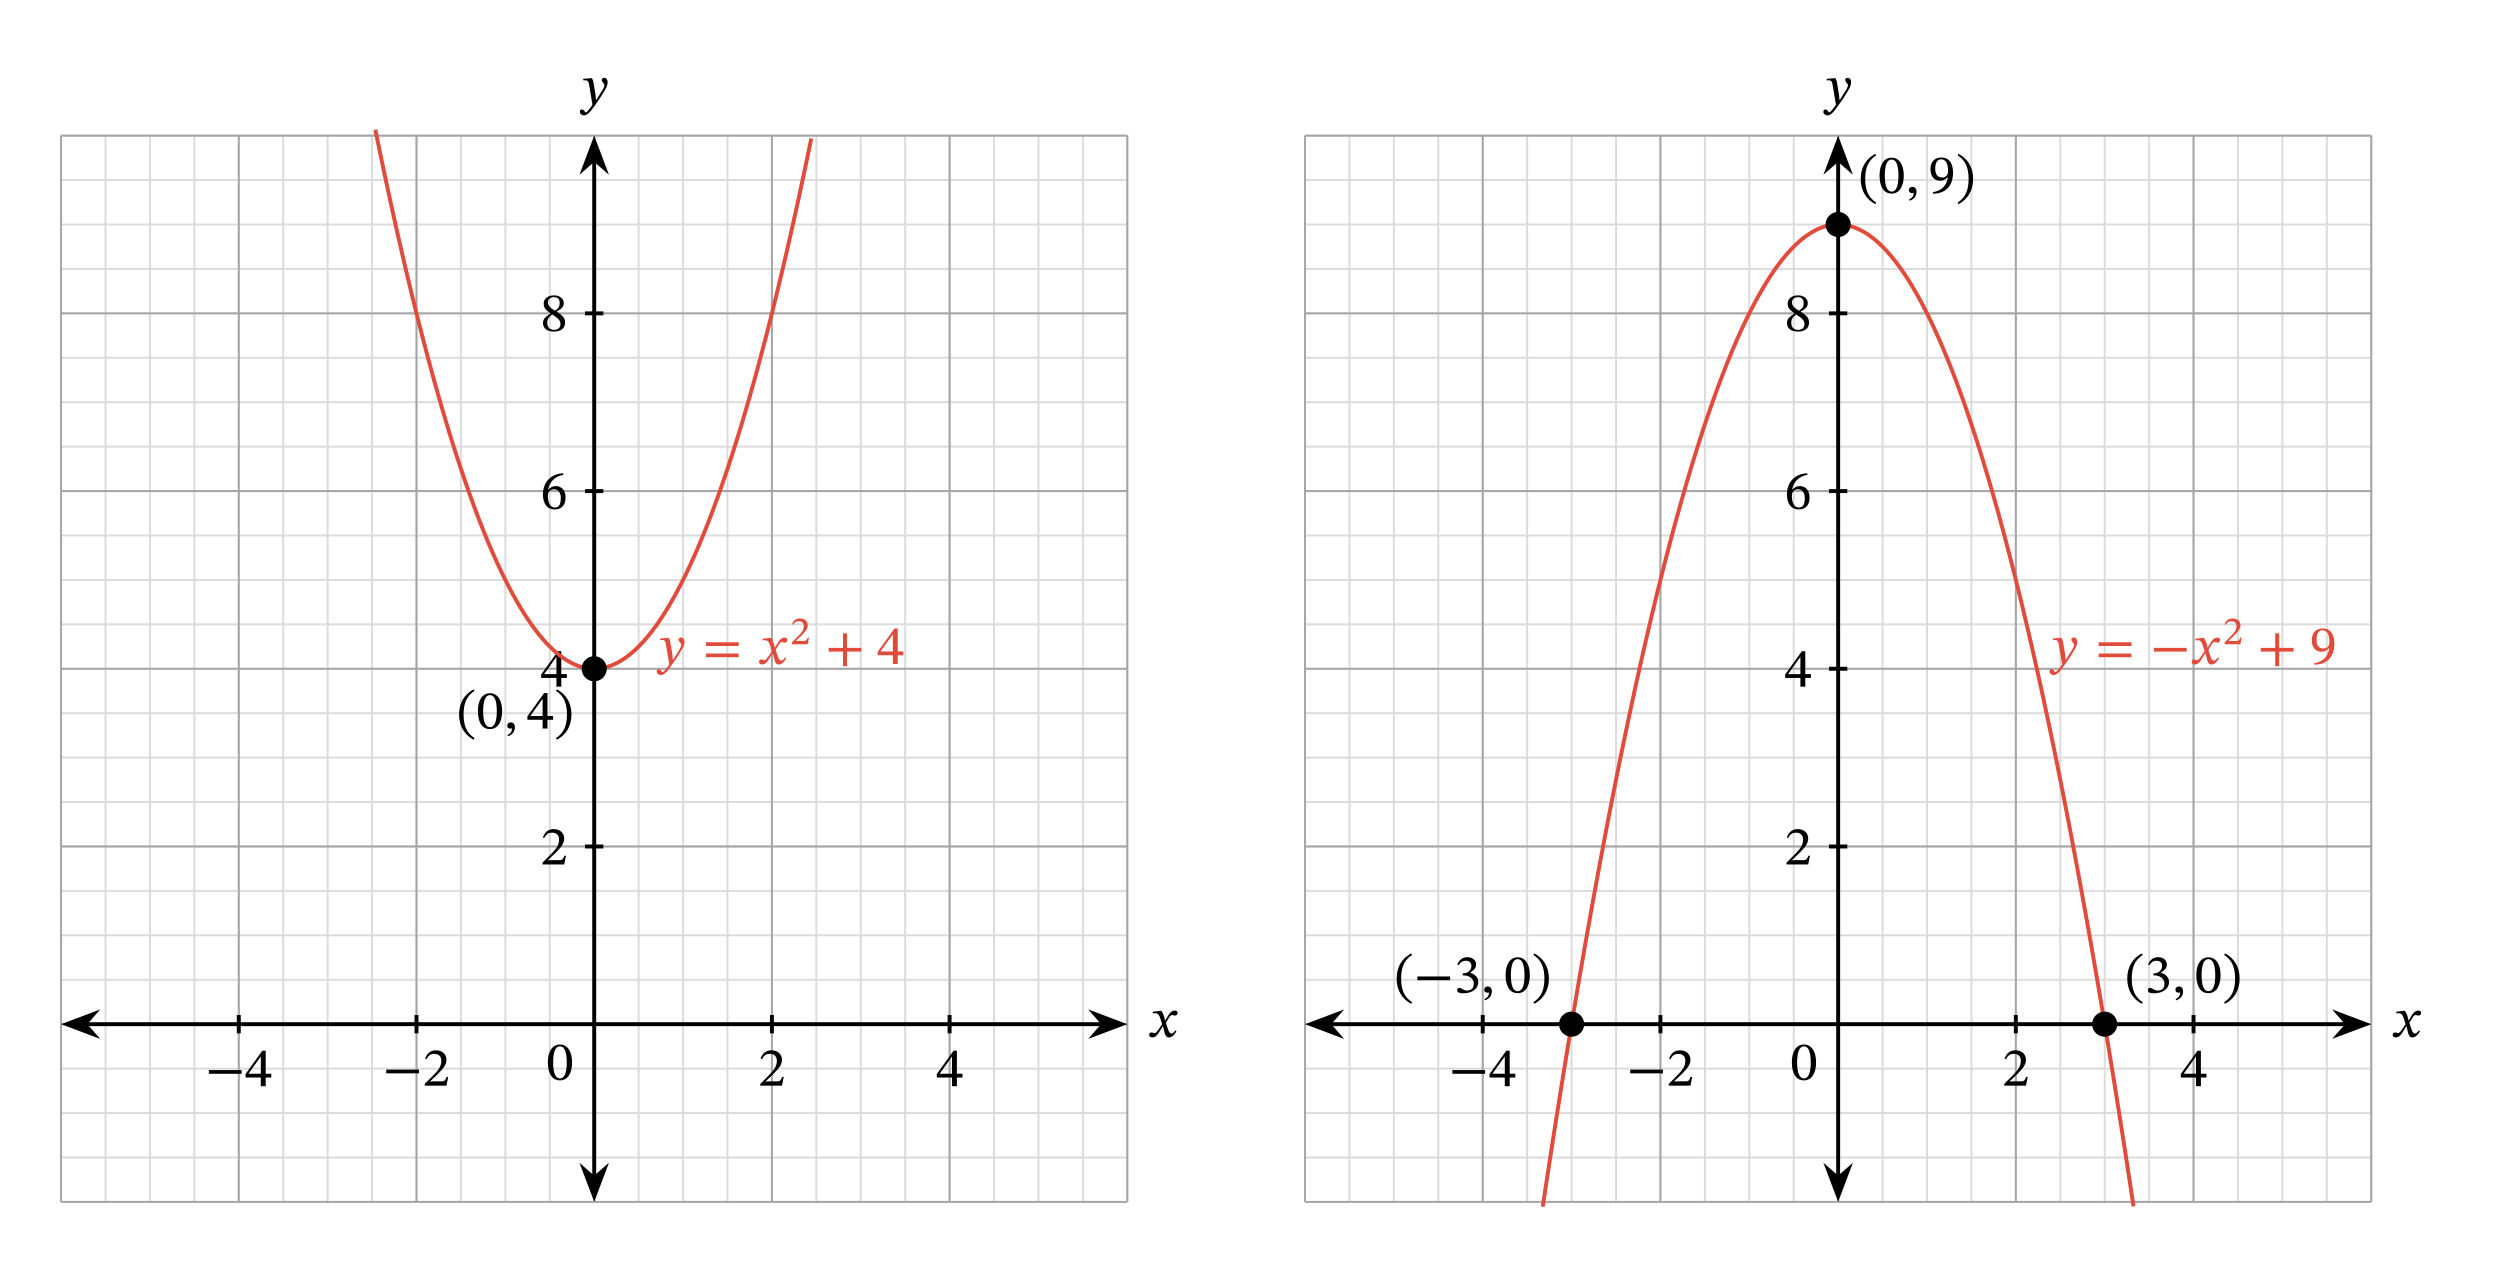 <svg width="676.587" height="343.027" viewBox="0 0 507.44 257.27" class="displayed_equation" xmlns="http://www.w3.org/2000/svg">
  <path d="M 123.984 133.169 L 2288.203 133.169 M 123.984 223.325 L 2288.203 223.325 M 123.984 313.52 L 2288.203 313.52 M 123.984 403.677 L 2288.203 403.677 M 123.984 493.872 L 2288.203 493.872 M 123.984 584.028 L 2288.203 584.028 M 123.984 674.223 L 2288.203 674.223 M 123.984 764.38 L 2288.203 764.38 M 123.984 854.575 L 2288.203 854.575 M 123.984 944.731 L 2288.203 944.731 M 123.984 1034.927 L 2288.203 1034.927 M 123.984 1125.083 L 2288.203 1125.083 M 123.984 1215.278 L 2288.203 1215.278 M 123.984 1305.434 L 2288.203 1305.434 M 123.984 1395.63 L 2288.203 1395.63 M 123.984 1485.786 L 2288.203 1485.786 M 123.984 1575.981 L 2288.203 1575.981 M 123.984 1666.138 L 2288.203 1666.138 M 123.984 1756.333 L 2288.203 1756.333 M 123.984 1846.489 L 2288.203 1846.489 M 123.984 1936.684 L 2288.203 1936.684 M 123.984 2026.841 L 2288.203 2026.841 M 123.984 2117.036 L 2288.203 2117.036 M 123.984 2207.192 L 2288.203 2207.192 M 123.984 2297.387 L 2288.203 2297.387 M 123.984 133.169 L 123.984 2297.387 M 214.141 133.169 L 214.141 2297.387 M 304.336 133.169 L 304.336 2297.387 M 394.492 133.169 L 394.492 2297.387 M 484.688 133.169 L 484.688 2297.387 M 574.844 133.169 L 574.844 2297.387 M 665.039 133.169 L 665.039 2297.387 M 755.195 133.169 L 755.195 2297.387 M 845.391 133.169 L 845.391 2297.387 M 935.547 133.169 L 935.547 2297.387 M 1025.742 133.169 L 1025.742 2297.387 M 1115.898 133.169 L 1115.898 2297.387 M 1206.094 133.169 L 1206.094 2297.387 M 1296.25 133.169 L 1296.25 2297.387 M 1386.445 133.169 L 1386.445 2297.387 M 1476.602 133.169 L 1476.602 2297.387 M 1566.797 133.169 L 1566.797 2297.387 M 1656.953 133.169 L 1656.953 2297.387 M 1747.148 133.169 L 1747.148 2297.387 M 1837.305 133.169 L 1837.305 2297.387 M 1927.461 133.169 L 1927.461 2297.387 M 2017.656 133.169 L 2017.656 2297.387 M 2107.852 133.169 L 2107.852 2297.387 M 2198.008 133.169 L 2198.008 2297.387 M 2288.203 133.169 L 2288.203 2297.387" transform="matrix(.1 0 0 -.1 0 257.27)" fill="none" stroke-width="3.985" stroke-linejoin="round" stroke="#dbdbdc" stroke-miterlimit="10" />
  <path d="M 123.984 133.169 L 2288.203 133.169 M 123.984 493.872 L 2288.203 493.872 M 123.984 854.575 L 2288.203 854.575 M 123.984 1215.278 L 2288.203 1215.278 M 123.984 1575.981 L 2288.203 1575.981 M 123.984 1936.684 L 2288.203 1936.684 M 123.984 2297.309 L 2288.203 2297.309 M 123.984 133.169 L 123.984 2297.387 M 484.688 133.169 L 484.688 2297.387 M 845.391 133.169 L 845.391 2297.387 M 1206.094 133.169 L 1206.094 2297.387 M 1566.797 133.169 L 1566.797 2297.387 M 1927.461 133.169 L 1927.461 2297.387 M 2288.125 133.169 L 2288.125 2297.387" transform="matrix(.1 0 0 -.1 0 257.27)" fill="none" stroke-width="3.985" stroke-linejoin="round" stroke="#a5a5a6" stroke-miterlimit="10" />
  <path d="M 484.688 475.317 L 484.688 512.427" transform="matrix(.1 0 0 -.1 0 257.27)" fill="none" stroke-width="7.97" stroke-linejoin="round" stroke="#000" stroke-miterlimit="10" />
  <path d="M42.391 217.961L49.039 217.961 49.039 217.203 42.391 217.203zM55.066 218.707L55.066 217.938 53.93 217.938 53.93 213.273 53.25 213.273 49.844 218.004 49.844 218.707 52.938 218.707 52.938 220.469 53.93 220.469 53.93 218.707zM52.938 217.938L50.461 217.938 50.461 217.895 52.891 214.492 52.938 214.492 52.938 217.938" />
  <path d="M 845.391 475.317 L 845.391 512.427" transform="matrix(.1 0 0 -.1 0 257.27)" fill="none" stroke-width="7.97" stroke-linejoin="round" stroke="#000" stroke-miterlimit="10" />
  <path d="M78.391 217.859L85.039 217.859 85.039 217.102 78.391 217.102zM90.977 218.586L90.652 218.586C90.398 219.254 90.25 219.488 89.66 219.488L88.109 219.488 87.328 219.523 87.328 219.469 88.801 218.07C89.984 216.879 90.617 216.109 90.617 215.117 90.617 213.945 89.738 213.188 88.477 213.188 87.395 213.188 86.637 213.812 86.289 214.891L86.559 215.004C86.973 214.168 87.461 213.91 88.188 213.91 89.047 213.91 89.582 214.445 89.582 215.281 89.582 216.453 89.023 217.156 87.922 218.297L86.223 219.992 86.223 220.371 90.617 220.371 90.977 218.586" />
  <path d="M 1566.758 475.317 L 1566.758 512.427" transform="matrix(.1 0 0 -.1 0 257.27)" fill="none" stroke-width="7.97" stroke-linejoin="round" stroke="#000" stroke-miterlimit="10" />
  <path d="M 159.078 218.586 L 158.754 218.586 C 158.496 219.254 158.352 219.488 157.758 219.488 L 156.211 219.488 L 155.43 219.523 L 155.43 219.469 L 156.902 218.07 C 158.086 216.879 158.719 216.109 158.719 215.117 C 158.719 213.945 157.84 213.188 156.578 213.188 C 155.496 213.188 154.738 213.812 154.391 214.891 L 154.66 215.004 C 155.07 214.168 155.562 213.91 156.289 213.91 C 157.148 213.91 157.68 214.445 157.68 215.281 C 157.68 216.453 157.121 217.156 156.02 218.297 L 154.324 219.992 L 154.324 220.371 L 158.719 220.371 L 159.078 218.586" />
  <path d="M 1927.461 475.317 L 1927.461 512.427" transform="matrix(.1 0 0 -.1 0 257.27)" fill="none" stroke-width="7.97" stroke-linejoin="round" stroke="#000" stroke-miterlimit="10" />
  <path d="M 195.367 218.707 L 195.367 217.938 L 194.227 217.938 L 194.227 213.273 L 193.547 213.273 L 190.145 218.004 L 190.145 218.707 L 193.234 218.707 L 193.234 220.469 L 194.227 220.469 L 194.227 218.707 Z M 193.234 217.938 L 190.758 217.938 L 190.758 217.895 L 193.191 214.492 L 193.234 214.492 L 193.234 217.938" />
  <path d="M 1187.539 854.575 L 1224.648 854.575" transform="matrix(.1 0 0 -.1 0 257.27)" fill="none" stroke-width="7.97" stroke-linejoin="round" stroke="#000" stroke-miterlimit="10" />
  <path d="M 114.879 173.688 L 114.555 173.688 C 114.297 174.355 114.152 174.59 113.559 174.59 L 112.008 174.59 L 111.227 174.621 L 111.227 174.566 L 112.703 173.172 C 113.883 171.977 114.52 171.211 114.52 170.215 C 114.52 169.043 113.637 168.285 112.379 168.285 C 111.297 168.285 110.539 168.91 110.191 169.992 L 110.461 170.105 C 110.871 169.266 111.363 169.012 112.09 169.012 C 112.945 169.012 113.48 169.547 113.48 170.383 C 113.48 171.555 112.922 172.258 111.82 173.395 L 110.121 175.09 L 110.121 175.469 L 114.52 175.469 L 114.879 173.688" />
  <path d="M 1187.539 1215.278 L 1224.648 1215.278" transform="matrix(.1 0 0 -.1 0 257.27)" fill="none" stroke-width="7.97" stroke-linejoin="round" stroke="#000" stroke-miterlimit="10" />
  <path d="M 115.066 137.605 L 115.066 136.836 L 113.93 136.836 L 113.93 132.176 L 113.246 132.176 L 109.844 136.902 L 109.844 137.605 L 112.938 137.605 L 112.938 139.371 L 113.93 139.371 L 113.93 137.605 Z M 112.938 136.836 L 110.461 136.836 L 110.461 136.793 L 112.891 133.391 L 112.938 133.391 L 112.938 136.836" />
  <path d="M 1187.539 1575.942 L 1224.648 1575.942" transform="matrix(.1 0 0 -.1 0 257.27)" fill="none" stroke-width="7.97" stroke-linejoin="round" stroke="#000" stroke-miterlimit="10" />
  <path d="M 114.328 96.062 C 111.93 96.164 110.203 97.715 110.203 100.402 C 110.203 102.043 110.926 103.402 112.59 103.402 C 113.996 103.402 114.797 102.523 114.797 101.008 C 114.797 99.543 114.008 98.66 112.789 98.66 C 112.211 98.66 111.797 98.906 111.34 99.355 L 111.262 99.344 C 111.539 97.715 112.789 96.621 114.352 96.387 Z M 113.828 101.094 C 113.828 102.512 113.383 103.016 112.633 103.016 C 111.664 103.016 111.207 102.02 111.207 100.637 C 111.207 99.668 111.809 99.309 112.457 99.309 C 113.383 99.309 113.828 100.09 113.828 101.094" />
  <path d="M 1187.539 1936.645 L 1224.648 1936.645" transform="matrix(.1 0 0 -.1 0 257.27)" fill="none" stroke-width="7.97" stroke-linejoin="round" stroke="#000" stroke-miterlimit="10" />
  <path d="M 114.699 65.496 C 114.699 64.605 114.297 64.066 112.992 63.277 L 112.992 63.242 C 114.027 62.676 114.43 62.305 114.43 61.492 C 114.43 60.609 113.582 59.949 112.477 59.949 C 111.25 59.949 110.359 60.586 110.359 61.602 C 110.359 62.363 110.602 62.816 111.742 63.609 L 111.742 63.645 C 110.703 64.336 110.215 64.691 110.215 65.586 C 110.215 66.723 111.148 67.305 112.445 67.305 C 113.773 67.305 114.699 66.668 114.699 65.496 Z M 113.605 61.469 C 113.605 62.184 113.383 62.617 112.645 63.062 C 111.652 62.461 111.227 62.062 111.227 61.402 C 111.227 60.723 111.695 60.32 112.457 60.32 C 113.172 60.32 113.605 60.73 113.605 61.469 Z M 112.078 63.824 C 113.426 64.691 113.762 65.105 113.762 65.82 C 113.762 66.578 113.18 66.957 112.488 66.957 C 111.641 66.957 111.082 66.5 111.082 65.496 C 111.082 64.727 111.441 64.336 112.078 63.824" />
  <path d="M 173.945 493.872 L 2238.203 493.872" transform="matrix(.1 0 0 -.1 0 257.27)" fill="none" stroke-width="7.97" stroke-linejoin="round" stroke="#000" stroke-miterlimit="10" />
  <path d="M 13.531 207.883 L 19 209.945 L 17.195 207.883 L 19 205.82" />
  <path d="M 135.312 493.872 L 190 473.247 L 171.953 493.872 L 190 514.497 Z M 135.312 493.872" transform="matrix(.1 0 0 -.1 0 257.27)" fill="none" stroke-width="7.97" stroke="#000" stroke-miterlimit="10" />
  <path d="M 227.684 207.883 L 222.215 205.82 L 224.02 207.883 L 222.215 209.945" />
  <path d="M 2276.836 493.872 L 2222.148 514.497 L 2240.195 493.872 L 2222.148 473.247 Z M 2276.836 493.872" transform="matrix(.1 0 0 -.1 0 257.27)" fill="none" stroke-width="7.97" stroke="#000" stroke-miterlimit="10" />
  <path d="M 236.516 207.145 L 236.48 207.145 L 236.348 206.578 C 236.191 205.977 235.977 205.484 235.711 205.172 L 235.543 205.172 L 233.992 205.352 L 233.992 205.684 C 233.992 205.684 234.16 205.652 234.34 205.652 C 235.074 205.641 235.266 205.941 235.566 206.879 L 235.879 207.895 L 235.074 209.062 C 234.641 209.688 234.438 209.699 234.395 209.699 C 234.203 209.699 233.938 209.555 233.691 209.555 C 233.422 209.555 233.258 209.801 233.258 210.023 C 233.258 210.305 233.422 210.57 233.902 210.57 C 234.574 210.57 234.941 210.047 235.297 209.465 L 236.012 208.305 L 236.055 208.305 L 236.336 209.434 C 236.492 210.156 236.738 210.582 237.25 210.582 C 238.008 210.582 238.477 209.824 238.801 209.332 L 238.566 209.152 C 238.266 209.555 238.055 209.777 237.766 209.777 C 237.418 209.777 237.195 209.367 236.883 208.34 L 236.648 207.582 L 237.328 206.5 C 237.52 206.188 237.676 206.031 237.93 206.031 C 238.078 206.031 238.332 206.141 238.512 206.141 C 238.812 206.141 239.023 205.883 239.023 205.617 C 239.023 205.305 238.891 205.125 238.469 205.125 C 237.809 205.125 237.363 205.672 237.062 206.211 L 236.516 207.145" />
  <path d="M 1206.094 183.13 L 1206.094 2247.387" transform="matrix(.1 0 0 -.1 0 257.27)" fill="none" stroke-width="7.97" stroke-linejoin="round" stroke="#000" stroke-miterlimit="10" />
  <path d="M 120.609 242.816 L 122.672 237.352 L 120.609 239.156 L 118.543 237.352" />
  <path d="M 1206.094 144.536 L 1226.719 199.184 L 1206.094 181.137 L 1185.43 199.184 Z M 1206.094 144.536" transform="matrix(.1 0 0 -.1 0 257.27)" fill="none" stroke-width="7.97" stroke="#000" stroke-miterlimit="10" />
  <path d="M 120.609 28.668 L 118.543 34.137 L 120.609 32.332 L 122.672 34.137" />
  <path d="M 1206.094 2286.02 L 1185.43 2231.333 L 1206.094 2249.38 L 1226.719 2231.333 Z M 1206.094 2286.02" transform="matrix(.1 0 0 -.1 0 257.27)" fill="none" stroke-width="7.97" stroke="#000" stroke-miterlimit="10" />
  <path d="M120.602 17.543C120.465 16.652 120.387 16.297 120.141 15.871L119.977 15.871 118.391 15.992 118.391 16.316C118.391 16.316 118.625 16.297 118.781 16.297 119.465 16.297 119.52 16.844 119.598 17.344L120.254 21.27C119.941 21.75 119.141 22.812 118.926 22.812 118.68 22.812 118.559 22.219 118.133 22.219 117.879 22.219 117.699 22.363 117.699 22.699 117.699 23.109 118.09 23.422 118.559 23.422 119.406 23.422 120.188 22.16 121.023 21.004 121.605 20.199 122.242 19.238 122.844 18.18 123.199 17.578 123.332 17.074 123.332 16.641 123.332 16.16 123.043 15.793 122.633 15.793 122.309 15.793 122.141 15.992 122.141 16.227 122.141 16.652 122.688 16.965 122.688 17.254 122.688 17.523 122.586 17.789 122.32 18.227L121.035 20.289 120.969 20.289 120.867 19.172 120.602 17.543M116.121 215.633C116.121 213.336 115.117 212.008 113.68 212.008 112.062 212.008 111.203 213.48 111.203 215.602 111.203 217.574 111.859 219.293 113.656 219.293 115.406 219.293 116.121 217.543 116.121 215.633zM115.039 215.699C115.039 217.844 114.539 218.891 113.656 218.891 112.762 218.891 112.273 217.82 112.273 215.656 112.273 213.445 112.762 212.387 113.645 212.387 114.559 212.387 115.039 213.438 115.039 215.699" />
  <path d="M 761.797 2309.536 L 769.609 2271.684 L 771.367 2263.169 L 773.125 2254.692 L 774.883 2246.255 L 776.641 2237.856 L 780.156 2221.137 L 783.672 2204.575 L 785.43 2196.333 L 787.188 2188.169 L 788.984 2179.966 L 790.742 2171.841 L 792.5 2163.755 L 796.016 2147.661 L 799.531 2131.723 L 801.289 2123.794 L 803.047 2115.903 L 804.805 2108.052 L 806.562 2100.239 L 808.32 2092.466 L 810.117 2084.692 L 813.633 2069.302 L 815.391 2061.645 L 817.148 2054.028 L 818.906 2046.45 L 820.664 2038.911 L 824.18 2023.911 L 827.695 2009.067 L 829.492 2001.684 L 833.008 1987.075 L 836.523 1972.544 L 838.281 1965.356 L 841.797 1951.059 L 843.555 1943.95 L 847.07 1929.888 L 848.867 1922.895 L 850.586 1915.903 L 852.383 1908.989 L 855.898 1895.239 L 857.656 1888.403 L 861.172 1874.888 L 862.93 1868.169 L 866.445 1854.809 L 868.203 1848.208 L 869.961 1841.645 L 871.758 1835.083 L 873.516 1828.559 L 875.273 1822.075 L 877.031 1815.63 L 878.789 1809.223 L 880.547 1802.856 L 884.062 1790.2 L 887.578 1777.7 L 889.336 1771.489 L 891.133 1765.317 L 892.891 1759.184 L 894.648 1753.091 L 898.164 1740.981 L 901.68 1729.028 L 903.438 1723.091 L 905.195 1717.192 L 906.953 1711.372 L 908.711 1705.513 L 910.469 1699.731 L 912.266 1693.989 L 914.023 1688.247 L 917.539 1676.919 L 919.297 1671.294 L 921.055 1665.708 L 922.812 1660.161 L 924.57 1654.653 L 928.086 1643.716 L 929.844 1638.325 L 931.641 1632.934 L 933.398 1627.583 L 935.156 1622.309 L 936.914 1616.997 L 938.672 1611.763 L 942.188 1601.372 L 945.703 1591.138 L 949.219 1581.059 L 950.977 1576.059 L 952.773 1571.098 L 956.289 1561.255 L 959.805 1551.567 L 961.562 1546.763 L 965.078 1537.309 L 968.594 1527.934 L 970.352 1523.325 L 972.148 1518.755 L 973.906 1514.184 L 977.422 1505.2 L 979.18 1500.747 L 980.938 1496.333 L 984.453 1487.583 L 986.211 1483.286 L 989.727 1474.77 L 991.523 1470.552 L 993.281 1466.372 L 995.039 1462.231 L 996.797 1458.13 L 998.555 1454.067 L 1000.312 1450.044 L 1003.828 1442.075 L 1005.586 1438.13 L 1007.344 1434.223 L 1009.102 1430.395 L 1010.898 1426.567 L 1012.656 1422.739 L 1014.414 1418.989 L 1017.93 1411.567 L 1019.688 1407.895 L 1023.203 1400.708 L 1024.961 1397.153 L 1028.477 1390.122 L 1030.234 1386.684 L 1032.031 1383.286 L 1033.789 1379.888 L 1035.547 1376.528 L 1040.82 1366.684 L 1042.578 1363.481 L 1044.336 1360.317 L 1047.852 1354.067 L 1049.648 1350.981 L 1053.164 1344.966 L 1054.922 1341.997 L 1058.438 1336.138 L 1061.953 1330.434 L 1065.469 1324.888 L 1067.227 1322.153 L 1068.984 1319.458 L 1070.742 1316.802 L 1072.539 1314.184 L 1076.055 1309.028 L 1079.57 1304.028 L 1081.328 1301.567 L 1083.086 1299.145 L 1084.844 1296.763 L 1086.602 1294.419 L 1088.398 1292.075 L 1090.156 1289.809 L 1093.672 1285.356 L 1095.43 1283.169 L 1097.188 1281.02 L 1098.945 1278.911 L 1100.703 1276.841 L 1102.461 1274.809 L 1105.977 1270.825 L 1107.734 1268.872 L 1109.492 1266.997 L 1111.289 1265.122 L 1113.047 1263.286 L 1116.562 1259.692 L 1118.32 1257.973 L 1121.836 1254.614 L 1125.352 1251.411 L 1127.109 1249.848 L 1130.625 1246.802 L 1132.422 1245.356 L 1135.938 1242.544 L 1139.453 1239.888 L 1141.211 1238.598 L 1142.969 1237.348 L 1144.727 1236.138 L 1148.242 1233.794 L 1150.039 1232.7 L 1153.555 1230.591 L 1155.312 1229.575 L 1157.07 1228.598 L 1158.828 1227.661 L 1162.344 1225.864 L 1165.859 1224.223 L 1169.375 1222.739 L 1171.133 1222.036 L 1172.891 1221.372 L 1174.688 1220.747 L 1176.445 1220.122 L 1178.203 1219.575 L 1181.719 1218.559 L 1183.477 1218.091 L 1185.234 1217.661 L 1186.992 1217.309 L 1188.789 1216.958 L 1190.547 1216.606 L 1194.062 1216.059 L 1197.578 1215.669 L 1199.336 1215.513 L 1201.094 1215.395 L 1202.852 1215.317 L 1204.609 1215.278 L 1206.367 1215.278 L 1209.883 1215.356 L 1211.641 1215.434 L 1213.438 1215.552 L 1216.953 1215.942 L 1220.469 1216.411 L 1223.984 1217.036 L 1227.5 1217.817 L 1229.258 1218.247 L 1231.055 1218.716 L 1232.812 1219.223 L 1234.57 1219.77 L 1238.086 1220.942 L 1241.602 1222.27 L 1243.359 1222.973 L 1245.117 1223.716 L 1246.875 1224.497 L 1248.633 1225.317 L 1250.391 1226.177 L 1252.188 1227.036 L 1255.703 1228.911 L 1259.219 1230.942 L 1262.734 1233.052 L 1264.492 1234.184 L 1266.25 1235.356 L 1269.766 1237.778 L 1271.523 1239.028 L 1273.281 1240.317 L 1275.078 1241.645 L 1276.836 1243.013 L 1278.594 1244.419 L 1282.109 1247.309 L 1285.625 1250.356 L 1287.383 1251.919 L 1289.141 1253.559 L 1290.938 1255.161 L 1292.695 1256.841 L 1294.453 1258.559 L 1297.969 1262.075 L 1299.727 1263.872 L 1303.242 1267.622 L 1305 1269.536 L 1306.758 1271.489 L 1310.273 1275.473 L 1312.031 1277.544 L 1313.828 1279.614 L 1317.344 1283.911 L 1319.102 1286.098 L 1320.859 1288.325 L 1324.375 1292.856 L 1327.891 1297.544 L 1329.648 1299.966 L 1331.445 1302.388 L 1333.203 1304.848 L 1334.961 1307.348 L 1336.719 1309.888 L 1340.234 1315.044 L 1343.75 1320.356 L 1345.508 1323.052 L 1349.023 1328.598 L 1350.781 1331.411 L 1352.578 1334.223 L 1354.336 1337.114 L 1357.852 1342.973 L 1359.609 1345.942 L 1363.125 1352.036 L 1364.883 1355.122 L 1368.398 1361.372 L 1371.914 1367.778 L 1373.711 1371.059 L 1375.469 1374.341 L 1377.227 1377.661 L 1378.984 1381.02 L 1380.742 1384.419 L 1384.258 1391.294 L 1387.773 1398.325 L 1389.531 1401.919 L 1391.328 1405.513 L 1393.086 1409.145 L 1394.844 1412.817 L 1398.359 1420.239 L 1401.875 1427.817 L 1405.391 1435.552 L 1407.148 1439.458 L 1408.906 1443.403 L 1410.664 1447.388 L 1412.422 1451.411 L 1414.219 1455.434 L 1417.734 1463.638 L 1419.492 1467.778 L 1424.766 1480.434 L 1426.523 1484.731 L 1430.039 1493.403 L 1431.836 1497.817 L 1433.594 1502.231 L 1435.352 1506.684 L 1440.625 1520.278 L 1442.383 1524.888 L 1445.898 1534.184 L 1447.656 1538.872 L 1451.172 1548.403 L 1452.969 1553.208 L 1456.484 1562.895 L 1458.242 1567.817 L 1461.758 1577.739 L 1463.516 1582.739 L 1465.273 1587.778 L 1467.031 1592.856 L 1468.789 1597.973 L 1470.547 1603.13 L 1472.305 1608.325 L 1474.102 1613.559 L 1475.859 1618.794 L 1477.617 1624.067 L 1479.375 1629.38 L 1481.133 1634.731 L 1482.891 1640.122 L 1484.648 1645.552 L 1486.406 1651.02 L 1489.922 1662.036 L 1491.719 1667.583 L 1495.234 1678.833 L 1496.992 1684.497 L 1500.508 1695.903 L 1502.266 1701.684 L 1505.781 1713.325 L 1507.539 1719.184 L 1511.055 1731.059 L 1512.812 1737.036 L 1514.609 1743.013 L 1518.125 1755.122 L 1519.883 1761.255 L 1523.398 1773.598 L 1525.156 1779.809 L 1526.914 1786.059 L 1528.672 1792.348 L 1530.469 1798.638 L 1533.984 1811.372 L 1537.5 1824.263 L 1539.258 1830.747 L 1541.016 1837.27 L 1542.773 1843.833 L 1544.531 1850.434 L 1548.047 1863.716 L 1551.562 1877.153 L 1553.359 1883.911 L 1555.117 1890.708 L 1556.875 1897.544 L 1558.633 1904.419 L 1562.148 1918.247 L 1565.664 1932.231 L 1567.422 1939.263 L 1569.18 1946.333 L 1570.938 1953.442 L 1572.695 1960.591 L 1574.492 1967.778 L 1578.008 1982.231 L 1581.523 1996.841 L 1583.281 2004.184 L 1585.039 2011.567 L 1586.797 2018.989 L 1590.312 2033.911 L 1592.109 2041.45 L 1595.625 2056.606 L 1597.383 2064.223 L 1599.141 2071.88 L 1600.898 2079.575 L 1602.656 2087.309 L 1606.172 2102.856 L 1609.688 2118.559 L 1613.203 2134.419 L 1614.961 2142.387 L 1616.758 2150.395 L 1618.516 2158.403 L 1622.031 2174.575 L 1625.547 2190.903 L 1627.305 2199.106 L 1629.062 2207.348 L 1630.859 2215.63 L 1632.617 2223.95 L 1636.133 2240.669 L 1639.648 2257.544 L 1644.922 2283.091 L 1646.68 2291.684" transform="matrix(.1 0 0 -.1 0 257.27)" fill="none" stroke-width="7.97" stroke-linejoin="round" stroke="#e14b3b" stroke-miterlimit="10" />
  <path d="M123.16 135.742C123.16 134.336 122.016 133.191 120.609 133.191 119.199 133.191 118.059 134.336 118.059 135.742 118.059 137.152 119.199 138.293 120.609 138.293 122.016 138.293 123.16 137.152 123.16 135.742zM93.18 145.016C93.18 147.469 94.352 149.219 96.148 150.145L96.328 149.832C94.695 148.762 94.094 147.258 94.094 145.016 94.094 142.793 94.695 141.297 96.328 140.215L96.148 139.926C94.352 140.84 93.18 142.582 93.18 145.016M101.922 144.336C101.922 142.035 100.918 140.707 99.477 140.707 97.859 140.707 97 142.18 97 144.301 97 146.273 97.66 147.992 99.457 147.992 101.207 147.992 101.922 146.242 101.922 144.336zM100.84 144.398C100.84 146.543 100.34 147.59 99.457 147.59 98.562 147.59 98.07 146.52 98.07 144.355 98.07 142.148 98.562 141.086 99.445 141.086 100.359 141.086 100.84 142.137 100.84 144.398M103.125 149.453C103.57 149.254 104.508 148.875 104.508 147.613 104.508 147 104.207 146.633 103.648 146.633 103.203 146.633 102.957 146.934 102.957 147.289 102.957 147.613 103.137 147.891 103.57 147.891 103.695 147.891 103.797 147.871 103.918 147.824 103.918 148.73 103.406 148.996 102.992 149.176L103.125 149.453M112.266 146.105L112.266 145.336 111.129 145.336 111.129 140.676 110.449 140.676 107.047 145.402 107.047 146.105 110.137 146.105 110.137 147.871 111.129 147.871 111.129 146.105zM110.137 145.336L107.66 145.336 107.66 145.293 110.09 141.891 110.137 141.891 110.137 145.336M115.992 145.016C115.992 142.582 114.82 140.84 113.023 139.926L112.844 140.215C114.477 141.297 115.078 142.793 115.078 145.016 115.078 147.258 114.477 148.762 112.844 149.832L113.023 150.145C114.82 149.219 115.992 147.469 115.992 145.016" />
  <path d="M136.199 131.145C136.066 130.25 135.988 129.895 135.742 129.469L135.574 129.469 133.992 129.594 133.992 129.918C133.992 129.918 134.227 129.895 134.383 129.895 135.062 129.895 135.117 130.441 135.195 130.941L135.855 134.871C135.543 135.352 134.738 136.41 134.527 136.41 134.281 136.41 134.16 135.816 133.734 135.816 133.477 135.816 133.301 135.965 133.301 136.297 133.301 136.711 133.691 137.023 134.16 137.023 135.008 137.023 135.789 135.762 136.621 134.602 137.203 133.801 137.84 132.84 138.441 131.777 138.801 131.18 138.934 130.676 138.934 130.238 138.934 129.762 138.645 129.391 138.23 129.391 137.906 129.391 137.738 129.594 137.738 129.828 137.738 130.25 138.285 130.562 138.285 130.855 138.285 131.121 138.188 131.391 137.918 131.824L136.637 133.891 136.57 133.891 136.469 132.773 136.199 131.145M149.941 131.121L149.941 130.363 143.293 130.363 143.293 131.121zM149.941 133.398L149.941 132.648 143.293 132.648 143.293 133.398 149.941 133.398M157.312 131.445L157.281 131.445 157.148 130.875C156.992 130.273 156.777 129.781 156.512 129.469L156.344 129.469 154.793 129.648 154.793 129.984C154.793 129.984 154.961 129.949 155.141 129.949 155.875 129.938 156.062 130.238 156.367 131.18L156.68 132.191 155.875 133.363C155.441 133.988 155.238 134 155.195 134 155.004 134 154.738 133.855 154.492 133.855 154.223 133.855 154.055 134.102 154.055 134.324 154.055 134.602 154.223 134.871 154.703 134.871 155.371 134.871 155.742 134.348 156.098 133.766L156.812 132.605 156.855 132.605 157.137 133.73C157.293 134.457 157.539 134.883 158.051 134.883 158.809 134.883 159.277 134.121 159.602 133.633L159.367 133.453C159.066 133.855 158.852 134.078 158.562 134.078 158.219 134.078 157.996 133.664 157.684 132.641L157.449 131.883 158.129 130.797C158.32 130.484 158.477 130.328 158.73 130.328 158.879 130.328 159.133 130.441 159.312 130.441 159.613 130.441 159.824 130.184 159.824 129.918 159.824 129.605 159.691 129.426 159.266 129.426 158.609 129.426 158.164 129.973 157.859 130.508L157.312 131.445M164.211 129.414L163.938 129.414C163.734 129.922 163.641 130.094 163.199 130.094L162.184 130.094 161.578 130.121 161.578 130.066 162.551 129.125C163.414 128.277 163.965 127.707 163.965 126.941 163.965 126.062 163.301 125.539 162.371 125.539 161.57 125.539 161.016 125.984 160.758 126.711L160.969 126.812C161.258 126.305 161.617 126.094 162.176 126.094 162.785 126.094 163.145 126.488 163.145 127.047 163.145 127.926 162.73 128.395 161.859 129.266L160.75 130.391 160.75 130.77 163.945 130.77 164.211 129.414M174.84 132.258L174.84 131.5 171.918 131.5 171.918 128.547 171.113 128.547 171.113 131.5 168.191 131.5 168.191 132.258 171.113 132.258 171.113 135.219 171.918 135.219 171.918 132.258 174.84 132.258M183.367 133.008L183.367 132.238 182.227 132.238 182.227 127.574 181.547 127.574 178.145 132.305 178.145 133.008 181.234 133.008 181.234 134.77 182.227 134.77 182.227 133.008zM181.234 132.238L178.758 132.238 178.758 132.191 181.191 128.789 181.234 128.789 181.234 132.238" fill="#e14b3b" />
  <path d="M 2648.906 133.169 L 4813.086 133.169 M 2648.906 223.325 L 4813.086 223.325 M 2648.906 313.52 L 4813.086 313.52 M 2648.906 403.677 L 4813.086 403.677 M 2648.906 493.872 L 4813.086 493.872 M 2648.906 584.028 L 4813.086 584.028 M 2648.906 674.223 L 4813.086 674.223 M 2648.906 764.38 L 4813.086 764.38 M 2648.906 854.575 L 4813.086 854.575 M 2648.906 944.731 L 4813.086 944.731 M 2648.906 1034.927 L 4813.086 1034.927 M 2648.906 1125.083 L 4813.086 1125.083 M 2648.906 1215.278 L 4813.086 1215.278 M 2648.906 1305.434 L 4813.086 1305.434 M 2648.906 1395.63 L 4813.086 1395.63 M 2648.906 1485.786 L 4813.086 1485.786 M 2648.906 1575.981 L 4813.086 1575.981 M 2648.906 1666.138 L 4813.086 1666.138 M 2648.906 1756.333 L 4813.086 1756.333 M 2648.906 1846.489 L 4813.086 1846.489 M 2648.906 1936.684 L 4813.086 1936.684 M 2648.906 2026.841 L 4813.086 2026.841 M 2648.906 2117.036 L 4813.086 2117.036 M 2648.906 2207.192 L 4813.086 2207.192 M 2648.906 2297.387 L 4813.086 2297.387 M 2648.906 133.169 L 2648.906 2297.387 M 2739.062 133.169 L 2739.062 2297.387 M 2829.258 133.169 L 2829.258 2297.387 M 2919.414 133.169 L 2919.414 2297.387 M 3009.609 133.169 L 3009.609 2297.387 M 3099.766 133.169 L 3099.766 2297.387 M 3189.922 133.169 L 3189.922 2297.387 M 3280.117 133.169 L 3280.117 2297.387 M 3370.273 133.169 L 3370.273 2297.387 M 3460.469 133.169 L 3460.469 2297.387 M 3550.625 133.169 L 3550.625 2297.387 M 3640.82 133.169 L 3640.82 2297.387 M 3731.016 133.169 L 3731.016 2297.387 M 3821.172 133.169 L 3821.172 2297.387 M 3911.367 133.169 L 3911.367 2297.387 M 4001.523 133.169 L 4001.523 2297.387 M 4091.719 133.169 L 4091.719 2297.387 M 4181.875 133.169 L 4181.875 2297.387 M 4272.031 133.169 L 4272.031 2297.387 M 4362.227 133.169 L 4362.227 2297.387 M 4452.383 133.169 L 4452.383 2297.387 M 4542.578 133.169 L 4542.578 2297.387 M 4632.734 133.169 L 4632.734 2297.387 M 4722.93 133.169 L 4722.93 2297.387 M 4813.086 133.169 L 4813.086 2297.387" transform="matrix(.1 0 0 -.1 0 257.27)" fill="none" stroke-width="3.985" stroke-linejoin="round" stroke="#dbdbdc" stroke-miterlimit="10" />
  <path d="M 2648.906 133.169 L 4813.086 133.169 M 2648.906 493.872 L 4813.086 493.872 M 2648.906 854.575 L 4813.086 854.575 M 2648.906 1215.278 L 4813.086 1215.278 M 2648.906 1575.981 L 4813.086 1575.981 M 2648.906 1936.684 L 4813.086 1936.684 M 2648.906 2297.309 L 4813.086 2297.309 M 2648.906 133.169 L 2648.906 2297.387 M 3009.609 133.169 L 3009.609 2297.387 M 3370.273 133.169 L 3370.273 2297.387 M 3731.016 133.169 L 3731.016 2297.387 M 4091.719 133.169 L 4091.719 2297.387 M 4452.383 133.169 L 4452.383 2297.387 M 4813.047 133.169 L 4813.047 2297.387" transform="matrix(.1 0 0 -.1 0 257.27)" fill="none" stroke-width="3.985" stroke-linejoin="round" stroke="#a5a5a6" stroke-miterlimit="10" />
  <path d="M 3009.57 475.317 L 3009.57 512.427" transform="matrix(.1 0 0 -.1 0 257.27)" fill="none" stroke-width="7.97" stroke-linejoin="round" stroke="#000" stroke-miterlimit="10" />
  <path d="M294.793 217.961L301.441 217.961 301.441 217.203 294.793 217.203zM307.566 218.707L307.566 217.938 306.43 217.938 306.43 213.273 305.746 213.273 302.344 218.004 302.344 218.707 305.438 218.707 305.438 220.469 306.43 220.469 306.43 218.707zM305.438 217.938L302.961 217.938 302.961 217.895 305.391 214.492 305.438 214.492 305.438 217.938" />
  <path d="M 3370.273 475.317 L 3370.273 512.427" transform="matrix(.1 0 0 -.1 0 257.27)" fill="none" stroke-width="7.97" stroke-linejoin="round" stroke="#000" stroke-miterlimit="10" />
  <path d="M330.891 217.859L337.539 217.859 337.539 217.102 330.891 217.102zM343.477 218.586L343.152 218.586C342.898 219.254 342.754 219.488 342.16 219.488L340.609 219.488 339.828 219.523 339.828 219.469 341.301 218.07C342.484 216.879 343.117 216.109 343.117 215.117 343.117 213.945 342.238 213.188 340.977 213.188 339.895 213.188 339.137 213.812 338.789 214.891L339.059 215.004C339.473 214.168 339.965 213.91 340.688 213.91 341.547 213.91 342.082 214.445 342.082 215.281 342.082 216.453 341.523 217.156 340.422 218.297L338.723 219.992 338.723 220.371 343.117 220.371 343.477 218.586" />
  <path d="M 4091.641 475.317 L 4091.641 512.427" transform="matrix(.1 0 0 -.1 0 257.27)" fill="none" stroke-width="7.97" stroke-linejoin="round" stroke="#000" stroke-miterlimit="10" />
  <path d="M 411.578 218.586 L 411.254 218.586 C 410.996 219.254 410.852 219.488 410.258 219.488 L 408.711 219.488 L 407.93 219.523 L 407.93 219.469 L 409.402 218.07 C 410.586 216.879 411.219 216.109 411.219 215.117 C 411.219 213.945 410.34 213.188 409.078 213.188 C 407.996 213.188 407.238 213.812 406.891 214.891 L 407.16 215.004 C 407.57 214.168 408.062 213.91 408.789 213.91 C 409.648 213.91 410.18 214.445 410.18 215.281 C 410.18 216.453 409.621 217.156 408.52 218.297 L 406.824 219.992 L 406.824 220.371 L 411.219 220.371 L 411.578 218.586" />
  <path d="M 4452.344 475.317 L 4452.344 512.427" transform="matrix(.1 0 0 -.1 0 257.27)" fill="none" stroke-width="7.97" stroke-linejoin="round" stroke="#000" stroke-miterlimit="10" />
  <path d="M 447.867 218.707 L 447.867 217.938 L 446.727 217.938 L 446.727 213.273 L 446.047 213.273 L 442.645 218.004 L 442.645 218.707 L 445.734 218.707 L 445.734 220.469 L 446.727 220.469 L 446.727 218.707 Z M 445.734 217.938 L 443.258 217.938 L 443.258 217.895 L 445.691 214.492 L 445.734 214.492 L 445.734 217.938" />
  <path d="M 3712.422 854.575 L 3749.531 854.575" transform="matrix(.1 0 0 -.1 0 257.27)" fill="none" stroke-width="7.97" stroke-linejoin="round" stroke="#000" stroke-miterlimit="10" />
  <path d="M 367.379 173.688 L 367.055 173.688 C 366.797 174.355 366.652 174.59 366.059 174.59 L 364.508 174.59 L 363.727 174.621 L 363.727 174.566 L 365.203 173.172 C 366.383 171.977 367.02 171.211 367.02 170.215 C 367.02 169.043 366.137 168.285 364.879 168.285 C 363.797 168.285 363.039 168.91 362.691 169.992 L 362.961 170.105 C 363.371 169.266 363.863 169.012 364.59 169.012 C 365.445 169.012 365.98 169.547 365.98 170.383 C 365.98 171.555 365.422 172.258 364.32 173.395 L 362.621 175.09 L 362.621 175.469 L 367.02 175.469 L 367.379 173.688" />
  <path d="M 3712.422 1215.278 L 3749.531 1215.278" transform="matrix(.1 0 0 -.1 0 257.27)" fill="none" stroke-width="7.97" stroke-linejoin="round" stroke="#000" stroke-miterlimit="10" />
  <path d="M 367.566 137.605 L 367.566 136.836 L 366.43 136.836 L 366.43 132.176 L 365.746 132.176 L 362.344 136.902 L 362.344 137.605 L 365.438 137.605 L 365.438 139.371 L 366.43 139.371 L 366.43 137.605 Z M 365.438 136.836 L 362.961 136.836 L 362.961 136.793 L 365.391 133.391 L 365.438 133.391 L 365.438 136.836" />
  <path d="M 3712.422 1575.942 L 3749.531 1575.942" transform="matrix(.1 0 0 -.1 0 257.27)" fill="none" stroke-width="7.97" stroke-linejoin="round" stroke="#000" stroke-miterlimit="10" />
  <path d="M 366.828 96.062 C 364.43 96.164 362.703 97.715 362.703 100.402 C 362.703 102.043 363.426 103.402 365.09 103.402 C 366.496 103.402 367.297 102.523 367.297 101.008 C 367.297 99.543 366.508 98.66 365.289 98.66 C 364.711 98.66 364.297 98.906 363.84 99.355 L 363.762 99.344 C 364.039 97.715 365.289 96.621 366.852 96.387 Z M 366.328 101.094 C 366.328 102.512 365.883 103.016 365.133 103.016 C 364.164 103.016 363.707 102.02 363.707 100.637 C 363.707 99.668 364.309 99.309 364.957 99.309 C 365.883 99.309 366.328 100.09 366.328 101.094" />
  <path d="M 3712.422 1936.645 L 3749.531 1936.645" transform="matrix(.1 0 0 -.1 0 257.27)" fill="none" stroke-width="7.97" stroke-linejoin="round" stroke="#000" stroke-miterlimit="10" />
  <path d="M 367.199 65.496 C 367.199 64.605 366.797 64.066 365.492 63.277 L 365.492 63.242 C 366.527 62.676 366.93 62.305 366.93 61.492 C 366.93 60.609 366.082 59.949 364.977 59.949 C 363.75 59.949 362.859 60.586 362.859 61.602 C 362.859 62.363 363.102 62.816 364.242 63.609 L 364.242 63.645 C 363.203 64.336 362.715 64.691 362.715 65.586 C 362.715 66.723 363.648 67.305 364.945 67.305 C 366.273 67.305 367.199 66.668 367.199 65.496 Z M 366.105 61.469 C 366.105 62.184 365.883 62.617 365.145 63.062 C 364.152 62.461 363.727 62.062 363.727 61.402 C 363.727 60.723 364.195 60.32 364.957 60.32 C 365.672 60.32 366.105 60.73 366.105 61.469 Z M 364.578 63.824 C 365.926 64.691 366.262 65.105 366.262 65.82 C 366.262 66.578 365.68 66.957 364.988 66.957 C 364.141 66.957 363.582 66.5 363.582 65.496 C 363.582 64.727 363.941 64.336 364.578 63.824" />
  <path d="M 2698.867 493.872 L 4763.125 493.872" transform="matrix(.1 0 0 -.1 0 257.27)" fill="none" stroke-width="7.97" stroke-linejoin="round" stroke="#000" stroke-miterlimit="10" />
  <path d="M 266.023 207.883 L 271.492 209.945 L 269.688 207.883 L 271.492 205.82" />
  <path d="M 2660.234 493.872 L 2714.922 473.247 L 2696.875 493.872 L 2714.922 514.497 Z M 2660.234 493.872" transform="matrix(.1 0 0 -.1 0 257.27)" fill="none" stroke-width="7.97" stroke="#000" stroke-miterlimit="10" />
  <path d="M 480.176 207.883 L 474.707 205.82 L 476.512 207.883 L 474.707 209.945" />
  <path d="M 4801.758 493.872 L 4747.07 514.497 L 4765.117 493.872 L 4747.07 473.247 Z M 4801.758 493.872" transform="matrix(.1 0 0 -.1 0 257.27)" fill="none" stroke-width="7.97" stroke="#000" stroke-miterlimit="10" />
  <path d="M 488.914 207.145 L 488.883 207.145 L 488.746 206.578 C 488.59 205.977 488.379 205.484 488.109 205.172 L 487.945 205.172 L 486.391 205.352 L 486.391 205.684 C 486.391 205.684 486.562 205.652 486.738 205.652 C 487.477 205.641 487.664 205.941 487.965 206.879 L 488.277 207.895 L 487.477 209.062 C 487.039 209.688 486.84 209.699 486.797 209.699 C 486.605 209.699 486.34 209.555 486.094 209.555 C 485.824 209.555 485.656 209.801 485.656 210.023 C 485.656 210.305 485.824 210.57 486.305 210.57 C 486.973 210.57 487.34 210.047 487.699 209.465 L 488.414 208.305 L 488.457 208.305 L 488.734 209.434 C 488.891 210.156 489.137 210.582 489.648 210.582 C 490.41 210.582 490.879 209.824 491.203 209.332 L 490.969 209.152 C 490.664 209.555 490.453 209.777 490.164 209.777 C 489.816 209.777 489.594 209.367 489.281 208.34 L 489.047 207.582 L 489.727 206.5 C 489.918 206.188 490.074 206.031 490.332 206.031 C 490.477 206.031 490.734 206.141 490.91 206.141 C 491.215 206.141 491.426 205.883 491.426 205.617 C 491.426 205.305 491.289 205.125 490.867 205.125 C 490.207 205.125 489.762 205.672 489.461 206.211 L 488.914 207.145" />
  <path d="M 3731.016 183.13 L 3731.016 2247.387" transform="matrix(.1 0 0 -.1 0 257.27)" fill="none" stroke-width="7.97" stroke-linejoin="round" stroke="#000" stroke-miterlimit="10" />
  <path d="M 373.102 242.816 L 375.164 237.352 L 373.102 239.156 L 371.035 237.352" />
  <path d="M 3731.016 144.536 L 3751.641 199.184 L 3731.016 181.137 L 3710.352 199.184 Z M 3731.016 144.536" transform="matrix(.1 0 0 -.1 0 257.27)" fill="none" stroke-width="7.97" stroke="#000" stroke-miterlimit="10" />
  <path d="M 373.102 28.668 L 371.035 34.137 L 373.102 32.332 L 375.164 34.137" />
  <path d="M 3731.016 2286.02 L 3710.352 2231.333 L 3731.016 2249.38 L 3751.641 2231.333 Z M 3731.016 2286.02" transform="matrix(.1 0 0 -.1 0 257.27)" fill="none" stroke-width="7.97" stroke="#000" stroke-miterlimit="10" />
  <path d="M373 17.543C372.867 16.652 372.789 16.297 372.543 15.871L372.375 15.871 370.789 15.992 370.789 16.316C370.789 16.316 371.023 16.297 371.18 16.297 371.863 16.297 371.918 16.844 371.996 17.344L372.656 21.27C372.344 21.75 371.539 22.812 371.328 22.812 371.082 22.812 370.961 22.219 370.535 22.219 370.277 22.219 370.102 22.363 370.102 22.699 370.102 23.109 370.492 23.422 370.961 23.422 371.805 23.422 372.59 22.16 373.422 21.004 374.004 20.199 374.641 19.238 375.242 18.18 375.602 17.578 375.734 17.074 375.734 16.641 375.734 16.16 375.445 15.793 375.031 15.793 374.707 15.793 374.539 15.992 374.539 16.227 374.539 16.652 375.086 16.965 375.086 17.254 375.086 17.523 374.984 17.789 374.719 18.227L373.438 20.289 373.367 20.289 373.27 19.172 373 17.543M368.621 215.633C368.621 213.336 367.617 212.008 366.18 212.008 364.562 212.008 363.703 213.48 363.703 215.602 363.703 217.574 364.359 219.293 366.156 219.293 367.906 219.293 368.621 217.543 368.621 215.633zM367.539 215.699C367.539 217.844 367.039 218.891 366.156 218.891 365.262 218.891 364.773 217.82 364.773 215.656 364.773 213.445 365.262 212.387 366.145 212.387 367.059 212.387 367.539 213.438 367.539 215.699" />
  <path d="M 3131.367 123.442 L 3138.242 168.794 L 3140.625 184.497 L 3143.008 200.122 L 3145.391 215.708 L 3147.812 231.216 L 3150.195 246.684 L 3152.617 262.075 L 3155 277.387 L 3157.383 292.661 L 3159.766 307.856 L 3162.188 322.973 L 3164.57 338.052 L 3166.953 353.052 L 3169.375 368.012 L 3171.758 382.895 L 3174.141 397.7 L 3176.523 412.427 L 3178.945 427.153 L 3181.328 441.762 L 3183.711 456.333 L 3186.094 470.825 L 3188.516 485.239 L 3190.898 499.614 L 3193.281 513.95 L 3195.703 528.169 L 3198.086 542.348 L 3200.469 556.489 L 3202.891 570.552 L 3205.273 584.536 L 3207.656 598.442 L 3210.078 612.309 L 3212.461 626.098 L 3214.844 639.848 L 3217.227 653.52 L 3219.648 667.114 L 3222.031 680.669 L 3224.414 694.145 L 3226.836 707.583 L 3229.219 720.942 L 3231.602 734.223 L 3233.984 747.427 L 3236.406 760.591 L 3238.789 773.716 L 3241.172 786.763 L 3243.555 799.731 L 3245.977 812.622 L 3248.359 825.473 L 3250.742 838.247 L 3253.164 850.981 L 3255.547 863.638 L 3257.93 876.216 L 3260.352 888.755 L 3262.734 901.216 L 3265.117 913.598 L 3267.539 925.942 L 3269.922 938.208 L 3272.305 950.434 L 3274.688 962.583 L 3277.109 974.653 L 3279.492 986.684 L 3281.875 998.638 L 3284.297 1010.513 L 3286.68 1022.348 L 3289.062 1034.145 L 3291.445 1045.825 L 3293.867 1057.466 L 3296.25 1069.028 L 3298.633 1080.552 L 3301.055 1091.997 L 3303.438 1103.364 L 3305.82 1114.692 L 3308.203 1125.942 L 3310.625 1137.153 L 3313.008 1148.286 L 3315.391 1159.341 L 3317.812 1170.356 L 3320.195 1181.294 L 3322.578 1192.153 L 3324.961 1202.973 L 3327.383 1213.716 L 3329.766 1224.419 L 3332.148 1235.044 L 3334.531 1245.591 L 3336.953 1256.098 L 3339.336 1266.528 L 3341.758 1276.88 L 3344.141 1287.192 L 3346.523 1297.427 L 3348.906 1307.583 L 3351.328 1317.7 L 3353.711 1327.778 L 3356.094 1337.739 L 3358.516 1347.661 L 3360.898 1357.505 L 3363.281 1367.309 L 3365.664 1377.036 L 3368.086 1386.723 L 3370.469 1396.333 L 3372.852 1405.864 L 3375.234 1415.356 L 3377.656 1424.731 L 3380.039 1434.106 L 3382.422 1443.403 L 3384.844 1452.622 L 3387.227 1461.763 L 3389.609 1470.864 L 3392.031 1479.888 L 3394.414 1488.872 L 3396.797 1497.778 L 3399.219 1506.606 L 3401.602 1515.395 L 3403.984 1524.106 L 3406.367 1532.739 L 3408.789 1541.333 L 3411.172 1549.848 L 3413.555 1558.325 L 3415.977 1566.723 L 3418.359 1575.044 L 3420.742 1583.325 L 3423.125 1591.528 L 3425.547 1599.653 L 3427.93 1607.739 L 3430.312 1615.747 L 3432.695 1623.716 L 3435.117 1631.606 L 3437.5 1639.419 L 3439.883 1647.192 L 3442.305 1654.888 L 3444.688 1662.505 L 3447.07 1670.083 L 3449.492 1677.583 L 3451.875 1685.044 L 3454.258 1692.427 L 3456.641 1699.731 L 3459.062 1706.997 L 3461.445 1714.184 L 3463.828 1721.294 L 3466.211 1728.364 L 3468.633 1735.356 L 3471.016 1742.309 L 3473.438 1749.145 L 3475.82 1755.942 L 3478.203 1762.7 L 3480.586 1769.38 L 3483.008 1775.981 L 3485.391 1782.544 L 3487.773 1789.028 L 3490.195 1795.473 L 3492.578 1801.841 L 3494.961 1808.13 L 3497.344 1814.38 L 3499.766 1820.552 L 3502.148 1826.645 L 3504.531 1832.7 L 3506.953 1838.677 L 3509.336 1844.575 L 3511.719 1850.434 L 3514.102 1856.216 L 3516.523 1861.958 L 3518.906 1867.622 L 3521.289 1873.208 L 3523.711 1878.755 L 3526.094 1884.223 L 3528.477 1889.614 L 3530.898 1894.966 L 3533.281 1900.278 L 3535.664 1905.473 L 3538.047 1910.63 L 3540.469 1915.708 L 3542.852 1920.747 L 3545.234 1925.708 L 3547.656 1930.591 L 3550.039 1935.434 L 3552.422 1940.239 L 3554.805 1944.927 L 3557.227 1949.575 L 3559.609 1954.145 L 3561.992 1958.677 L 3564.375 1963.13 L 3566.797 1967.505 L 3569.18 1971.841 L 3571.562 1976.138 L 3573.984 1980.317 L 3576.367 1984.458 L 3578.75 1988.52 L 3581.172 1992.544 L 3583.555 1996.489 L 3585.938 2000.356 L 3588.359 2004.184 L 3590.742 2007.934 L 3593.125 2011.645 L 3595.508 2015.278 L 3597.891 2018.833 L 3600.312 2022.348 L 3602.695 2025.786 L 3605.117 2029.145 L 3607.5 2032.466 L 3609.883 2035.708 L 3612.266 2038.872 L 3614.688 2041.997 L 3617.07 2045.044 L 3619.453 2048.052 L 3621.875 2050.981 L 3624.258 2053.833 L 3626.641 2056.645 L 3629.023 2059.38 L 3631.445 2062.075 L 3633.828 2064.692 L 3636.211 2067.231 L 3638.633 2069.692 L 3641.016 2072.114 L 3643.398 2074.497 L 3645.781 2076.802 L 3648.203 2079.028 L 3650.586 2081.177 L 3652.969 2083.286 L 3655.391 2085.317 L 3657.773 2087.309 L 3660.156 2089.223 L 3662.578 2091.059 L 3664.961 2092.856 L 3667.344 2094.575 L 3669.727 2096.216 L 3672.148 2097.817 L 3674.531 2099.341 L 3676.914 2100.825 L 3679.336 2102.231 L 3681.719 2103.559 L 3684.102 2104.848 L 3686.484 2106.059 L 3688.906 2107.192 L 3691.289 2108.286 L 3693.672 2109.302 L 3696.094 2110.278 L 3698.477 2111.177 L 3700.859 2111.997 L 3703.242 2112.778 L 3705.664 2113.481 L 3708.047 2114.106 L 3710.43 2114.692 L 3712.852 2115.2 L 3715.234 2115.669 L 3717.617 2116.059 L 3720.039 2116.372 L 3722.422 2116.606 L 3724.805 2116.802 L 3727.188 2116.958 L 3729.609 2117.036 L 3731.992 2117.036 L 3734.375 2116.958 L 3736.797 2116.841 L 3739.18 2116.645 L 3741.562 2116.411 L 3743.945 2116.098 L 3746.367 2115.708 L 3748.75 2115.278 L 3751.133 2114.77 L 3753.555 2114.223 L 3755.938 2113.598 L 3758.32 2112.895 L 3760.703 2112.114 L 3763.125 2111.294 L 3765.508 2110.434 L 3767.891 2109.497 L 3770.312 2108.481 L 3772.695 2107.387 L 3775.078 2106.255 L 3777.461 2105.044 L 3779.883 2103.794 L 3782.266 2102.466 L 3784.648 2101.059 L 3787.031 2099.614 L 3789.453 2098.091 L 3791.836 2096.489 L 3794.258 2094.848 L 3796.641 2093.13 L 3799.023 2091.372 L 3801.406 2089.536 L 3803.828 2087.622 L 3806.211 2085.669 L 3808.594 2083.637 L 3811.016 2081.528 L 3813.398 2079.38 L 3815.781 2077.153 L 3818.164 2074.887 L 3820.586 2072.544 L 3822.969 2070.122 L 3825.352 2067.661 L 3827.773 2065.122 L 3830.156 2062.505 L 3832.539 2059.848 L 3834.922 2057.114 L 3837.344 2054.341 L 3839.727 2051.489 L 3842.109 2048.559 L 3844.531 2045.552 L 3846.914 2042.544 L 3849.297 2039.419 L 3851.719 2036.255 L 3854.102 2033.013 L 3856.484 2029.692 L 3858.867 2026.333 L 3861.289 2022.934 L 3863.672 2019.419 L 3866.055 2015.864 L 3868.477 2012.27 L 3873.242 2004.848 L 3875.625 2001.02 L 3878.047 1997.153 L 3880.43 1993.208 L 3882.812 1989.223 L 3885.234 1985.161 L 3887.617 1981.02 L 3890 1976.841 L 3892.383 1972.583 L 3894.805 1968.286 L 3899.57 1959.458 L 3901.992 1954.927 L 3904.375 1950.356 L 3906.758 1945.747 L 3909.141 1941.02 L 3911.562 1936.255 L 3913.945 1931.45 L 3916.328 1926.567 L 3918.711 1921.606 L 3921.133 1916.567 L 3923.516 1911.489 L 3925.938 1906.372 L 3928.32 1901.138 L 3930.703 1895.864 L 3933.086 1890.552 L 3935.508 1885.161 L 3937.891 1879.692 L 3940.273 1874.145 L 3942.695 1868.559 L 3945.078 1862.934 L 3947.461 1857.192 L 3949.844 1851.411 L 3952.266 1845.591 L 3954.648 1839.692 L 3957.031 1833.716 L 3959.453 1827.661 L 3961.836 1821.567 L 3964.219 1815.434 L 3966.602 1809.184 L 3969.023 1802.895 L 3971.406 1796.567 L 3973.789 1790.122 L 3976.211 1783.677 L 3978.594 1777.114 L 3980.977 1770.513 L 3983.398 1763.833 L 3985.781 1757.114 L 3988.164 1750.317 L 3990.547 1743.442 L 3992.969 1736.528 L 3995.352 1729.536 L 3997.734 1722.505 L 4000.156 1715.395 L 4002.539 1708.208 L 4007.305 1693.677 L 4009.727 1686.294 L 4012.109 1678.872 L 4014.492 1671.372 L 4016.914 1663.794 L 4019.297 1656.177 L 4021.68 1648.481 L 4024.062 1640.747 L 4026.484 1632.934 L 4028.867 1625.044 L 4031.25 1617.114 L 4033.672 1609.106 L 4036.055 1601.059 L 4038.438 1592.895 L 4040.859 1584.731 L 4043.242 1576.45 L 4045.625 1568.13 L 4048.008 1559.731 L 4050.391 1551.294 L 4052.812 1542.778 L 4055.195 1534.223 L 4057.617 1525.591 L 4060 1516.88 L 4062.383 1508.091 L 4064.766 1499.263 L 4067.188 1490.395 L 4069.57 1481.411 L 4071.953 1472.388 L 4074.375 1463.325 L 4076.758 1454.184 L 4079.141 1444.966 L 4081.523 1435.669 L 4083.945 1426.333 L 4086.328 1416.958 L 4088.711 1407.466 L 4091.133 1397.934 L 4093.516 1388.364 L 4095.898 1378.716 L 4098.281 1368.989 L 4100.703 1359.184 L 4103.086 1349.341 L 4105.469 1339.458 L 4107.891 1329.458 L 4110.273 1319.419 L 4112.656 1309.302 L 4115.078 1299.145 L 4117.461 1288.911 L 4119.844 1278.638 L 4122.227 1268.286 L 4124.648 1257.856 L 4127.031 1247.388 L 4129.414 1236.841 L 4131.836 1226.216 L 4134.219 1215.552 L 4136.602 1204.809 L 4138.984 1194.028 L 4141.406 1183.13 L 4143.789 1172.192 L 4146.172 1161.216 L 4148.594 1150.161 L 4150.977 1139.067 L 4153.359 1127.856 L 4155.742 1116.606 L 4158.164 1105.317 L 4160.547 1093.95 L 4162.93 1082.505 L 4165.352 1070.981 L 4167.734 1059.458 L 4170.117 1047.817 L 4172.539 1036.138 L 4174.922 1024.38 L 4177.305 1012.544 L 4179.688 1000.669 L 4182.109 988.716 L 4184.492 976.723 L 4186.875 964.653 L 4189.297 952.505 L 4191.68 940.317 L 4194.062 928.052 L 4196.445 915.708 L 4198.867 903.325 L 4201.25 890.864 L 4203.633 878.364 L 4206.055 865.786 L 4208.438 853.13 L 4210.82 840.434 L 4213.203 827.661 L 4215.625 814.809 L 4218.008 801.919 L 4220.391 788.95 L 4222.812 775.942 L 4225.195 762.856 L 4227.578 749.692 L 4229.961 736.489 L 4232.383 723.208 L 4234.766 709.848 L 4237.148 696.45 L 4239.57 682.973 L 4241.953 669.419 L 4244.336 655.825 L 4246.758 642.192 L 4249.141 628.442 L 4251.523 614.653 L 4253.906 600.825 L 4256.328 586.88 L 4258.711 572.934 L 4261.094 558.872 L 4263.516 544.77 L 4265.898 530.591 L 4268.281 516.372 L 4270.664 502.075 L 4273.086 487.7 L 4275.469 473.286 L 4277.852 458.794 L 4280.273 444.262 L 4285.039 414.966 L 4287.422 400.2 L 4289.844 385.395 L 4292.227 370.552 L 4294.609 355.591 L 4297.031 340.591 L 4299.414 325.552 L 4301.797 310.434 L 4304.219 295.239 L 4306.602 279.966 L 4308.984 264.653 L 4311.367 249.302 L 4313.789 233.833 L 4316.172 218.364 L 4318.555 202.778 L 4320.977 187.153 L 4323.359 171.45 L 4325.742 155.708 L 4328.125 139.848 L 4330.547 123.989" transform="matrix(.1 0 0 -.1 0 257.27)" fill="none" stroke-width="7.97" stroke-linejoin="round" stroke="#e14b3b" stroke-miterlimit="10" />
  <path d="M321.547 207.883C321.547 206.473 320.402 205.332 318.992 205.332 317.586 205.332 316.441 206.473 316.441 207.883 316.441 209.293 317.586 210.434 318.992 210.434 320.402 210.434 321.547 209.293 321.547 207.883zM283.48 198.613C283.48 201.066 284.652 202.82 286.445 203.746L286.629 203.434C284.996 202.363 284.395 200.855 284.395 198.613 284.395 196.395 284.996 194.898 286.629 193.816L286.445 193.527C284.652 194.441 283.48 196.18 283.48 198.613M287.691 198.961L294.34 198.961 294.34 198.203 287.691 198.203zM296.059 195.914C296.438 195.324 296.852 195.012 297.52 195.012 298.215 195.012 298.66 195.391 298.66 196.047 298.66 196.953 297.867 197.566 297.109 197.566L296.898 197.566 296.898 197.988 297.117 197.988C298.191 197.988 299.141 198.648 299.141 199.641 299.141 200.734 298.457 201.059 297.754 201.059 297.488 201.059 297.332 201.012 296.852 200.766 296.461 200.566 296.371 200.512 296.195 200.512 295.902 200.512 295.758 200.766 295.758 201 295.758 201.293 296.004 201.617 297.008 201.617 298.637 201.617 300.055 200.836 300.055 199.305 300.055 198.312 299.305 197.723 298.414 197.441L298.414 197.41C299.117 196.961 299.617 196.551 299.617 195.781 299.617 194.934 298.961 194.285 297.82 194.285 296.906 194.285 296.215 194.797 295.805 195.77L296.059 195.914M301.426 203.055C301.871 202.852 302.809 202.477 302.809 201.215 302.809 200.602 302.508 200.23 301.949 200.23 301.504 200.23 301.258 200.531 301.258 200.891 301.258 201.215 301.438 201.492 301.871 201.492 301.996 201.492 302.094 201.469 302.219 201.426 302.219 202.328 301.703 202.598 301.293 202.773L301.426 203.055M310.523 197.934C310.523 195.637 309.516 194.309 308.078 194.309 306.461 194.309 305.602 195.781 305.602 197.898 305.602 199.875 306.258 201.594 308.055 201.594 309.809 201.594 310.523 199.844 310.523 197.934zM309.438 198C309.438 200.141 308.938 201.191 308.055 201.191 307.164 201.191 306.672 200.121 306.672 197.957 306.672 195.746 307.164 194.688 308.043 194.688 308.961 194.688 309.438 195.734 309.438 198M314.391 198.613C314.391 196.18 313.219 194.441 311.426 193.527L311.246 193.816C312.875 194.898 313.477 196.395 313.477 198.613 313.477 200.855 312.875 202.363 311.246 203.434L311.426 203.746C313.219 202.82 314.391 201.066 314.391 198.613M429.758 207.883C429.758 206.473 428.613 205.332 427.203 205.332 425.797 205.332 424.652 206.473 424.652 207.883 424.652 209.293 425.797 210.434 427.203 210.434 428.613 210.434 429.758 209.293 429.758 207.883zM431.781 198.613C431.781 201.066 432.953 202.82 434.746 203.746L434.926 203.434C433.297 202.363 432.695 200.855 432.695 198.613 432.695 196.395 433.297 194.898 434.926 193.816L434.746 193.527C432.953 194.441 431.781 196.18 431.781 198.613M436.258 195.914C436.641 195.324 437.051 195.012 437.719 195.012 438.414 195.012 438.859 195.391 438.859 196.047 438.859 196.953 438.066 197.566 437.309 197.566L437.098 197.566 437.098 197.988 437.32 197.988C438.391 197.988 439.34 198.648 439.34 199.641 439.34 200.734 438.656 201.059 437.953 201.059 437.688 201.059 437.531 201.012 437.051 200.766 436.66 200.566 436.57 200.512 436.395 200.512 436.102 200.512 435.957 200.766 435.957 201 435.957 201.293 436.203 201.617 437.207 201.617 438.836 201.617 440.254 200.836 440.254 199.305 440.254 198.312 439.508 197.723 438.613 197.441L438.613 197.41C439.316 196.961 439.82 196.551 439.82 195.781 439.82 194.934 439.16 194.285 438.023 194.285 437.109 194.285 436.414 194.797 436.004 195.77L436.258 195.914M441.727 203.055C442.172 202.852 443.109 202.477 443.109 201.215 443.109 200.602 442.809 200.23 442.25 200.23 441.805 200.23 441.559 200.531 441.559 200.891 441.559 201.215 441.738 201.492 442.172 201.492 442.297 201.492 442.395 201.469 442.516 201.426 442.516 202.328 442.004 202.598 441.594 202.773L441.727 203.055M450.723 197.934C450.723 195.637 449.719 194.309 448.277 194.309 446.66 194.309 445.801 195.781 445.801 197.898 445.801 199.875 446.461 201.594 448.258 201.594 450.008 201.594 450.723 199.844 450.723 197.934zM449.641 198C449.641 200.141 449.137 201.191 448.258 201.191 447.363 201.191 446.871 200.121 446.871 197.957 446.871 195.746 447.363 194.688 448.242 194.688 449.16 194.688 449.641 195.734 449.641 198M454.594 198.613C454.594 196.18 453.422 194.441 451.625 193.527L451.445 193.816C453.074 194.898 453.676 196.395 453.676 198.613 453.676 200.855 453.074 202.363 451.445 203.434L451.625 203.746C453.422 202.82 454.594 201.066 454.594 198.613M375.652 45.566C375.652 44.156 374.508 43.016 373.102 43.016 371.691 43.016 370.547 44.156 370.547 45.566 370.547 46.977 371.691 48.117 373.102 48.117 374.508 48.117 375.652 46.977 375.652 45.566zM377.68 36.312C377.68 38.766 378.852 40.52 380.648 41.445L380.828 41.133C379.195 40.062 378.594 38.555 378.594 36.312 378.594 34.094 379.195 32.598 380.828 31.516L380.648 31.227C378.852 32.141 377.68 33.883 377.68 36.312M386.422 35.633C386.422 33.336 385.418 32.008 383.977 32.008 382.359 32.008 381.504 33.48 381.504 35.602 381.504 37.574 382.16 39.293 383.957 39.293 385.707 39.293 386.422 37.543 386.422 35.633zM385.34 35.699C385.34 37.844 384.84 38.891 383.957 38.891 383.062 38.891 382.57 37.82 382.57 35.656 382.57 33.445 383.062 32.387 383.945 32.387 384.859 32.387 385.34 33.438 385.34 35.699M387.625 40.754C388.07 40.555 389.008 40.176 389.008 38.914 389.008 38.301 388.707 37.93 388.148 37.93 387.703 37.93 387.457 38.23 387.457 38.59 387.457 38.914 387.637 39.191 388.07 39.191 388.195 39.191 388.297 39.172 388.418 39.125 388.418 40.027 387.906 40.297 387.492 40.477L387.625 40.754M392.348 39.316C394.812 39.293 396.422 37.875 396.422 34.996 396.422 33.348 395.738 31.965 394.078 31.965 392.672 31.965 391.836 32.844 391.836 34.352 391.836 35.824 392.629 36.691 393.844 36.691 394.402 36.691 394.805 36.461 395.305 36L395.371 36.012C395.129 37.82 393.867 38.812 392.328 38.992zM392.805 34.285C392.805 32.855 393.309 32.344 394.031 32.344 395.016 32.344 395.414 33.336 395.414 34.73 395.414 35.688 394.824 36.035 394.18 36.035 393.254 36.035 392.805 35.32 392.805 34.285M400.492 36.312C400.492 33.883 399.32 32.141 397.523 31.227L397.344 31.516C398.977 32.598 399.578 34.094 399.578 36.312 399.578 38.555 398.977 40.062 397.344 41.133L397.523 41.445C399.32 40.52 400.492 38.766 400.492 36.312" />
  <path d="M418.898 131.145C418.766 130.25 418.688 129.895 418.441 129.469L418.273 129.469 416.691 129.594 416.691 129.918C416.691 129.918 416.926 129.895 417.082 129.895 417.762 129.895 417.82 130.441 417.898 130.941L418.555 134.871C418.242 135.352 417.438 136.41 417.227 136.41 416.98 136.41 416.859 135.816 416.434 135.816 416.18 135.816 416 135.965 416 136.297 416 136.711 416.391 137.023 416.859 137.023 417.707 137.023 418.488 135.762 419.324 134.602 419.906 133.801 420.539 132.84 421.141 131.777 421.5 131.18 421.633 130.676 421.633 130.238 421.633 129.762 421.344 129.391 420.93 129.391 420.609 129.391 420.438 129.594 420.438 129.828 420.438 130.25 420.984 130.562 420.984 130.855 420.984 131.121 420.887 131.391 420.617 131.824L419.336 133.891 419.27 133.891 419.168 132.773 418.898 131.145M432.641 131.121L432.641 130.363 425.992 130.363 425.992 131.121zM432.641 133.398L432.641 132.648 425.992 132.648 425.992 133.398 432.641 133.398M437.191 132.258L443.84 132.258 443.84 131.5 437.191 131.5zM448.113 131.445L448.082 131.445 447.945 130.875C447.789 130.273 447.578 129.781 447.312 129.469L447.145 129.469 445.594 129.648 445.594 129.984C445.594 129.984 445.762 129.949 445.938 129.949 446.676 129.938 446.863 130.238 447.164 131.18L447.477 132.191 446.676 133.363C446.242 133.988 446.039 134 445.996 134 445.805 134 445.539 133.855 445.293 133.855 445.023 133.855 444.855 134.102 444.855 134.324 444.855 134.602 445.023 134.871 445.504 134.871 446.172 134.871 446.539 134.348 446.898 133.766L447.613 132.605 447.656 132.605 447.938 133.73C448.094 134.457 448.34 134.883 448.852 134.883 449.609 134.883 450.078 134.121 450.402 133.633L450.168 133.453C449.867 133.855 449.652 134.078 449.363 134.078 449.016 134.078 448.797 133.664 448.484 132.641L448.246 131.883 448.93 130.797C449.117 130.484 449.273 130.328 449.531 130.328 449.676 130.328 449.934 130.441 450.109 130.441 450.414 130.441 450.625 130.184 450.625 129.918 450.625 129.605 450.492 129.426 450.066 129.426 449.406 129.426 448.965 129.973 448.66 130.508L448.113 131.445M455.012 129.414L454.738 129.414C454.535 129.922 454.441 130.094 453.996 130.094L452.984 130.094 452.379 130.121 452.379 130.066 453.352 129.125C454.215 128.277 454.762 127.707 454.762 126.941 454.762 126.062 454.102 125.539 453.172 125.539 452.367 125.539 451.816 125.984 451.559 126.711L451.77 126.812C452.059 126.305 452.414 126.094 452.977 126.094 453.586 126.094 453.945 126.488 453.945 127.047 453.945 127.926 453.531 128.395 452.656 129.266L451.551 130.391 451.551 130.77 454.746 130.77 455.012 129.414M465.539 132.258L465.539 131.5 462.617 131.5 462.617 128.547 461.812 128.547 461.812 131.5 458.891 131.5 458.891 132.258 461.812 132.258 461.812 135.219 462.617 135.219 462.617 132.258 465.539 132.258M469.746 134.914C472.215 134.895 473.82 133.477 473.82 130.598 473.82 128.945 473.141 127.562 471.477 127.562 470.07 127.562 469.234 128.445 469.234 129.949 469.234 131.422 470.027 132.293 471.242 132.293 471.801 132.293 472.203 132.059 472.703 131.602L472.773 131.613C472.527 133.422 471.266 134.414 469.727 134.594zM470.207 129.883C470.207 128.457 470.707 127.941 471.434 127.941 472.414 127.941 472.816 128.938 472.816 130.328 472.816 131.289 472.227 131.637 471.578 131.637 470.652 131.637 470.207 130.922 470.207 129.883" fill="#e14b3b" />
</svg>